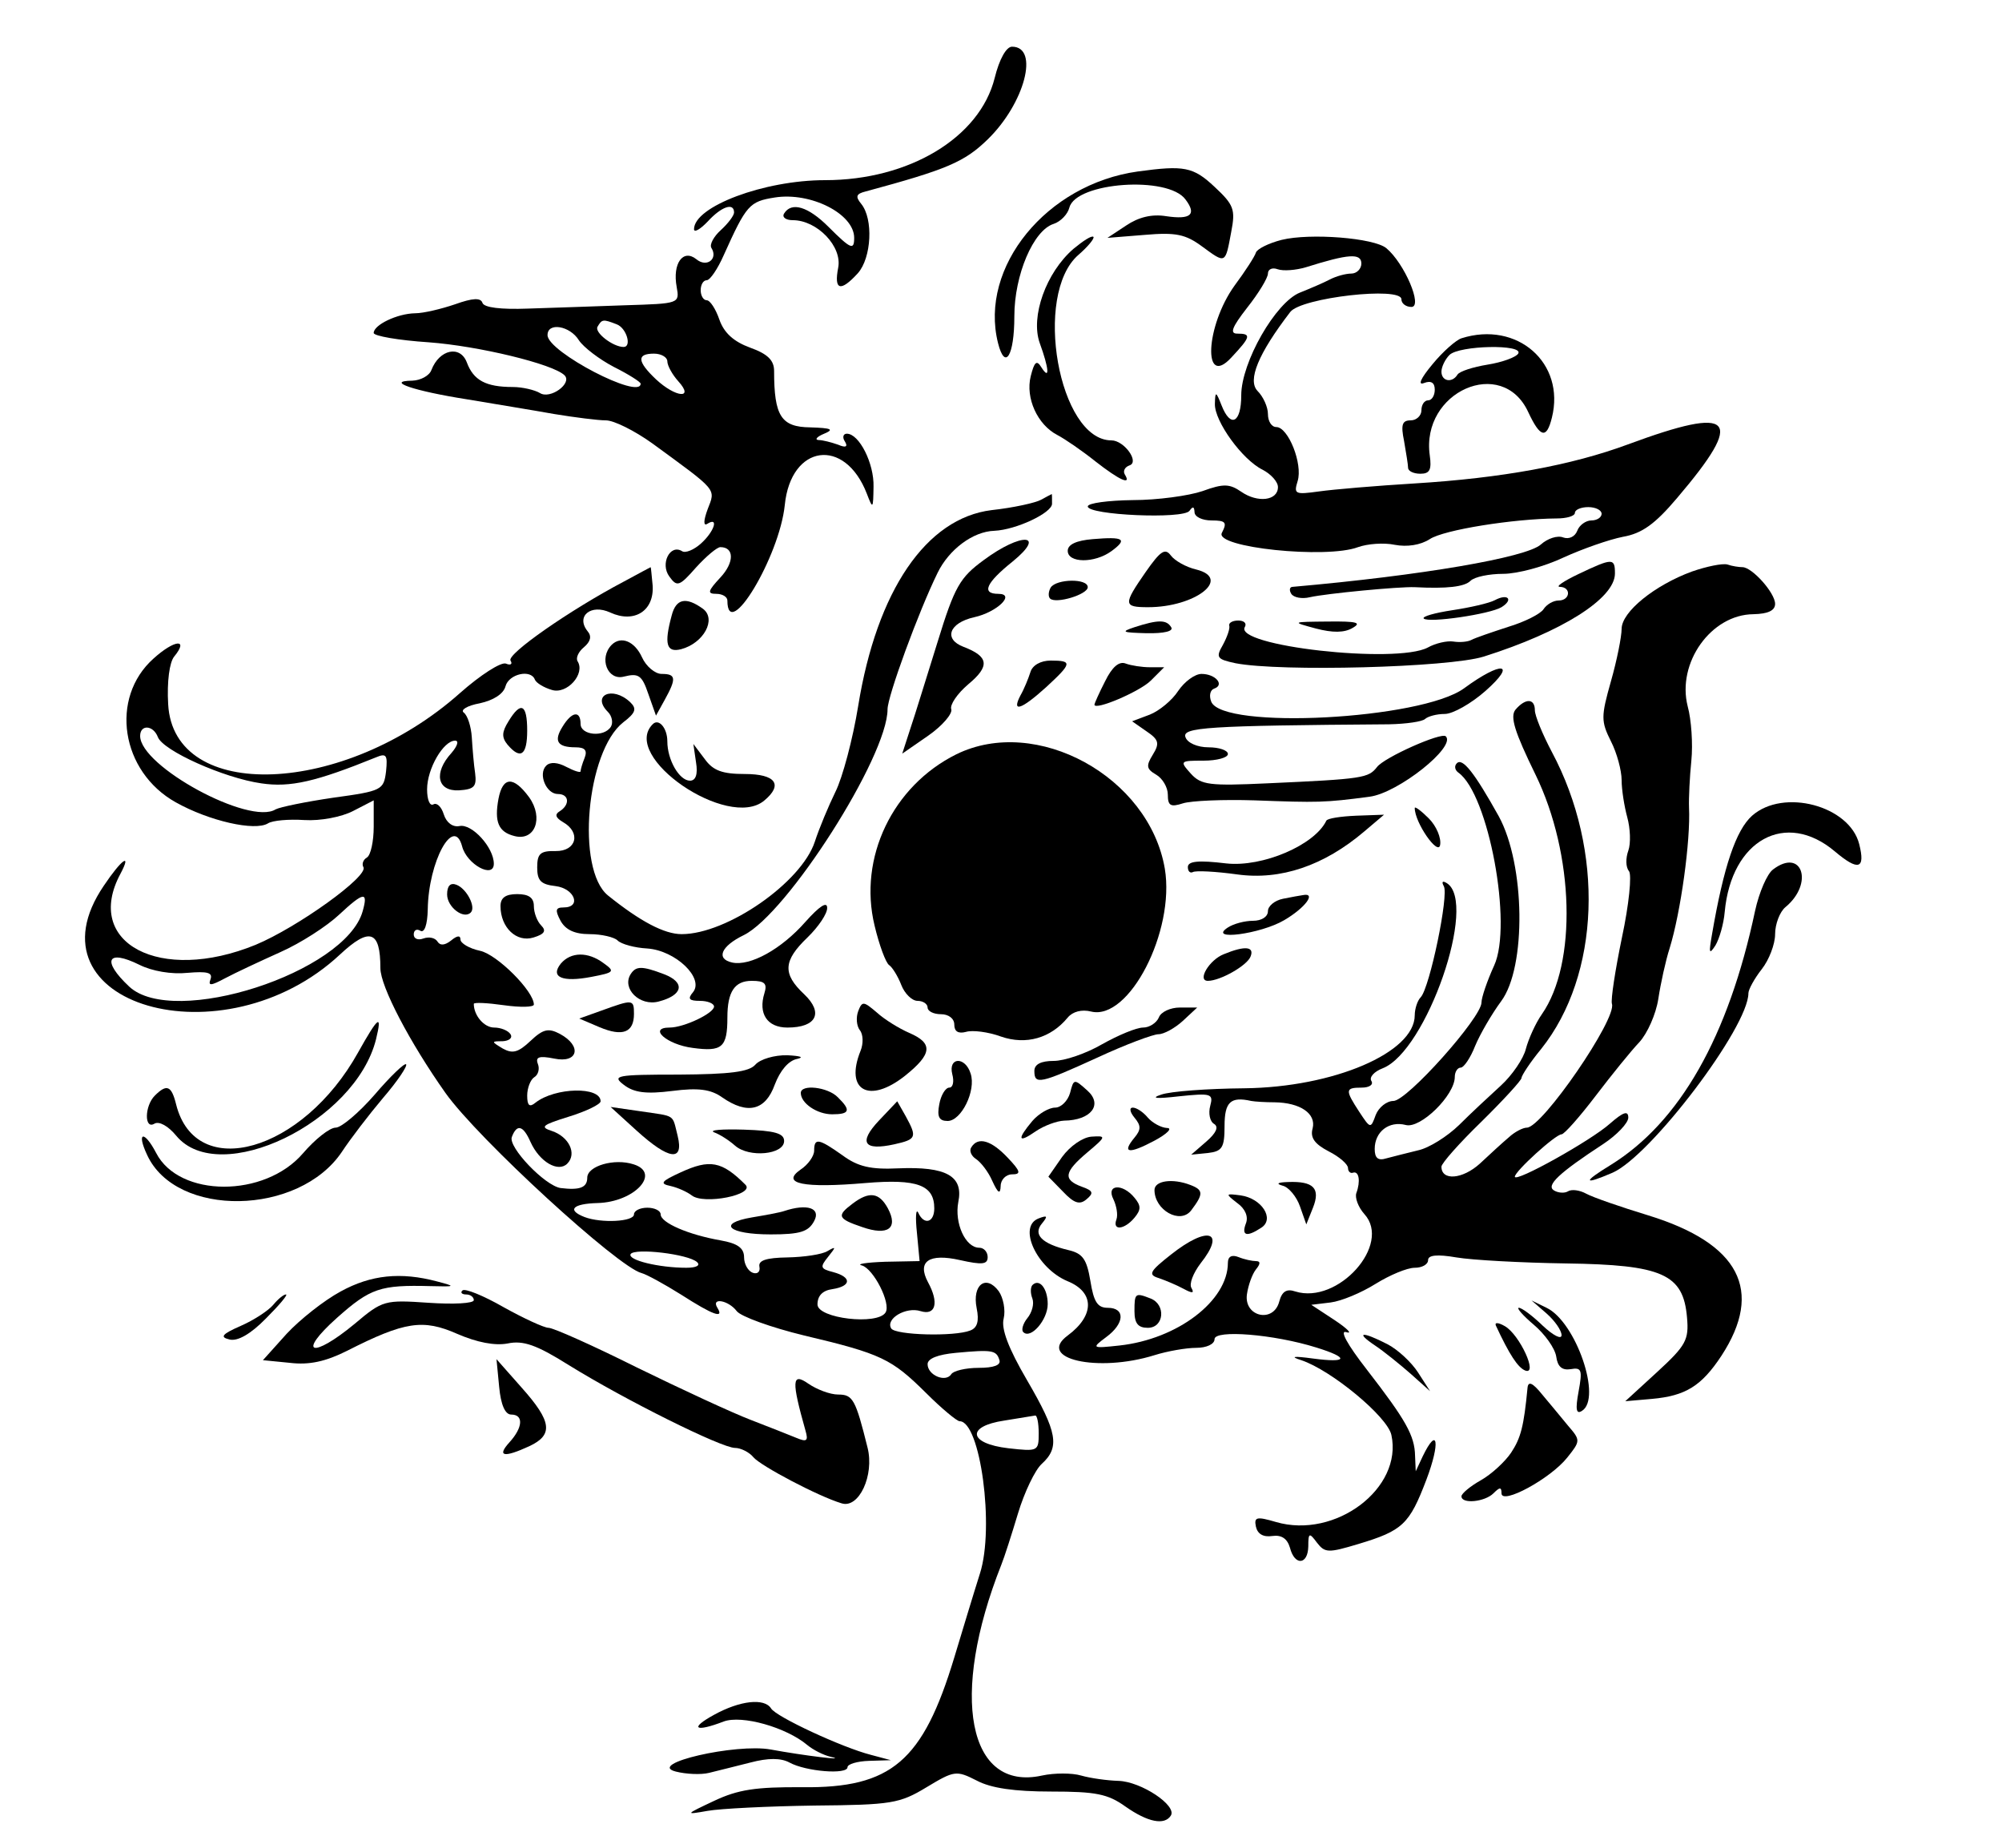 <?xml version="1.0" standalone="no"?>
<!DOCTYPE svg PUBLIC "-//W3C//DTD SVG 20010904//EN"
 "http://www.w3.org/TR/2001/REC-SVG-20010904/DTD/svg10.dtd">
<svg version="1.0" xmlns="http://www.w3.org/2000/svg"
 width="300pt" height="277pt" viewBox="0 0 300 277"
 preserveAspectRatio="xMidYMid meet">
<g transform="translate(0,277) scale(0.05,-0.05)"
fill="#000000" stroke="none">
<path d="M2981 5306 c-45 -179 -257 -306 -508 -306 -183 0 -393 -79 -393 -147
0 -11 18 -1 41 23 41 45 79 58 79 27 0 -9 -18 -33 -40 -53 -21 -19 -34 -43
-28 -53 21 -33 -14 -60 -45 -34 -40 32 -72 -13 -59 -83 9 -50 8 -50 -154 -55
-90 -3 -222 -8 -292 -10 -81 -3 -131 3 -136 17 -5 16 -29 15 -82 -4 -41 -14
-95 -27 -120 -27 -54 -1 -124 -35 -124 -59 0 -9 74 -22 165 -28 149 -11 373
-65 407 -99 24 -24 -43 -73 -74 -53 -15 9 -52 18 -81 18 -81 0 -118 20 -138
74 -20 52 -82 39 -106 -23 -6 -17 -32 -31 -57 -32 -84 -1 5 -31 164 -56 83
-14 200 -33 261 -44 61 -10 131 -19 155 -19 24 0 86 -31 139 -69 197 -144 190
-135 166 -197 -13 -35 -13 -52 -1 -44 35 22 21 -23 -19 -59 -21 -19 -47 -30
-57 -23 -36 22 -66 -38 -38 -76 23 -32 30 -30 80 27 30 33 63 61 73 61 42 0
42 -46 0 -91 -38 -41 -40 -49 -12 -49 18 0 33 -9 33 -20 0 -128 156 131 172
286 18 182 180 205 246 34 18 -47 19 -46 20 21 2 70 -43 159 -80 159 -11 0
-14 -11 -6 -23 10 -16 3 -20 -20 -10 -20 7 -46 14 -59 14 -12 1 -5 10 17 19
31 13 22 17 -42 19 -87 1 -108 34 -108 169 0 32 -19 51 -72 70 -49 18 -78 44
-92 84 -11 32 -28 58 -38 58 -10 0 -18 14 -18 30 0 17 8 30 18 30 10 0 33 34
51 75 68 151 77 161 153 173 108 17 238 -49 238 -121 0 -38 -10 -34 -77 33
-61 61 -111 76 -133 40 -7 -11 5 -20 26 -20 73 0 149 -79 136 -143 -13 -67 7
-73 59 -16 41 46 47 163 10 208 -18 22 -15 30 13 37 244 66 296 88 366 156
111 108 156 278 73 278 -17 0 -38 -37 -52 -94z m-1133 -738 c30 -11 46 -68 21
-68 -32 0 -89 44 -78 61 13 22 16 23 57 7z m-113 -48 c14 -21 61 -57 105 -80
44 -22 80 -45 80 -50 0 -50 -278 95 -279 145 -1 40 67 29 94 -15z m265 -63 c0
-13 15 -40 33 -60 49 -54 -8 -49 -67 6 -57 54 -58 77 -6 77 22 0 40 -11 40
-23z"/>
<path d="M3410 5026 c-273 -38 -476 -286 -419 -514 21 -84 49 -39 49 80 0 124
57 258 118 277 21 7 42 29 47 49 20 76 296 96 348 24 34 -45 16 -61 -58 -50
-43 7 -83 -3 -120 -28 l-56 -37 112 9 c93 8 122 2 172 -35 71 -52 69 -53 87
44 13 67 8 81 -50 135 -64 60 -91 65 -230 46z"/>
<path d="M3217 4794 c-82 -71 -129 -203 -101 -282 28 -77 31 -114 5 -73 -14
23 -21 17 -32 -27 -16 -65 20 -145 80 -176 23 -12 74 -47 114 -79 73 -57 109
-73 88 -39 -6 10 0 22 14 27 31 10 -16 75 -54 75 -158 0 -236 437 -99 556 29
25 49 50 45 54 -5 5 -31 -12 -60 -36z"/>
<path d="M3841 4821 c-39 -10 -73 -27 -77 -38 -3 -11 -32 -56 -64 -99 -87
-121 -96 -309 -10 -216 59 63 61 72 18 72 -23 0 -16 19 30 78 34 43 62 89 62
102 0 13 13 19 29 13 17 -6 55 -3 85 6 127 40 166 43 166 11 0 -16 -14 -30
-30 -30 -17 0 -46 -8 -65 -18 -19 -10 -59 -27 -89 -39 -73 -29 -176 -209 -176
-308 0 -83 -32 -99 -59 -30 -17 43 -19 43 -20 4 -1 -52 82 -167 143 -197 25
-13 46 -36 46 -52 0 -41 -61 -48 -110 -14 -35 24 -53 25 -116 2 -41 -14 -135
-27 -209 -27 -74 -1 -135 -9 -135 -19 0 -26 287 -39 305 -13 10 14 14 13 15
-4 0 -14 23 -25 51 -25 43 0 47 -6 31 -37 -24 -44 313 -79 408 -43 28 10 77
14 110 7 37 -7 77 -1 105 17 42 28 251 61 380 62 30 0 55 7 55 17 0 9 18 17
40 17 22 0 40 -9 40 -20 0 -11 -14 -20 -31 -20 -16 0 -36 -14 -42 -31 -7 -18
-25 -26 -42 -20 -17 7 -47 -3 -67 -21 -43 -39 -357 -93 -744 -127 -9 0 -11
-10 -4 -21 7 -11 32 -16 56 -10 49 11 267 32 314 30 96 -5 149 1 167 19 12 12
56 21 98 21 43 0 124 22 181 49 57 26 137 54 178 62 57 10 96 38 162 116 206
242 172 279 -147 161 -170 -63 -379 -101 -639 -117 -115 -7 -245 -18 -287 -24
-72 -10 -76 -8 -64 31 16 51 -28 162 -64 162 -14 0 -25 17 -25 39 0 21 -14 52
-31 69 -31 32 2 112 98 237 33 43 333 77 333 38 0 -13 14 -23 30 -23 35 0 -21
131 -75 176 -37 31 -229 46 -314 25z"/>
<path d="M4380 4526 c-16 -5 -56 -40 -87 -78 -35 -42 -45 -64 -25 -56 21 8 32
1 32 -20 0 -18 -9 -32 -20 -32 -11 0 -20 -13 -20 -30 0 -16 -15 -30 -32 -30
-26 0 -30 -13 -20 -62 6 -35 12 -71 12 -80 0 -10 16 -18 37 -18 28 0 34 12 28
55 -27 191 217 299 295 130 36 -77 55 -82 71 -17 41 164 -104 291 -271 238z
m170 -46 c-7 -11 -48 -26 -92 -33 -43 -7 -84 -20 -90 -30 -16 -26 -48 -20 -48
9 0 14 11 37 24 50 29 29 224 33 206 4z"/>
<path d="M3120 4042 c-16 -9 -83 -24 -148 -31 -196 -24 -344 -241 -400 -587
-16 -99 -47 -215 -68 -257 -21 -43 -49 -110 -62 -150 -40 -122 -263 -277 -399
-277 -52 0 -124 38 -221 116 -96 78 -65 432 46 519 38 29 41 41 20 61 -53 49
-116 20 -66 -30 12 -12 16 -32 9 -44 -20 -33 -91 -26 -91 8 0 41 -26 38 -54
-8 -27 -43 -16 -62 39 -62 28 0 36 -9 27 -32 -7 -17 -12 -35 -12 -40 0 -5 -19
1 -42 13 -26 14 -49 16 -61 4 -25 -25 0 -85 35 -85 34 0 37 -32 5 -52 -15 -9
-12 -19 10 -32 55 -31 41 -88 -22 -87 -46 1 -55 -8 -55 -49 0 -40 11 -51 55
-56 57 -7 79 -64 24 -64 -24 0 -26 -8 -9 -40 15 -27 42 -40 87 -40 36 0 74 -9
84 -19 11 -11 51 -22 89 -24 85 -6 171 -89 137 -131 -17 -20 -12 -26 21 -26
23 0 42 -8 42 -17 0 -20 -90 -63 -133 -63 -66 0 -9 -51 69 -61 88 -12 104 1
104 91 0 78 22 110 73 110 39 0 47 -8 38 -37 -19 -61 8 -103 69 -103 87 0 109
44 50 100 -65 61 -63 100 10 170 33 32 60 72 59 89 0 20 -23 5 -65 -42 -72
-82 -166 -134 -220 -122 -49 11 -33 49 35 82 130 64 431 535 431 677 0 39 93
293 150 409 34 70 106 124 170 126 66 3 173 54 173 81 0 17 0 30 -1 29 -1 0
-15 -8 -32 -17z"/>
<path d="M3275 3924 c-49 -4 -75 -16 -75 -35 0 -37 80 -38 131 -1 49 36 38 44
-56 36z"/>
<path d="M2948 3861 c-71 -52 -87 -79 -138 -245 -32 -102 -68 -220 -82 -261
l-24 -74 78 54 c43 30 73 66 69 79 -5 13 18 47 51 75 65 54 62 83 -14 112 -61
23 -44 72 32 89 68 15 125 70 72 70 -51 0 -38 32 43 97 103 84 26 88 -87 4z"/>
<path d="M3434 3826 c-68 -98 -68 -106 7 -106 141 0 252 86 144 113 -30 7 -64
26 -76 42 -17 23 -31 14 -75 -49z"/>
<path d="M4730 3819 c-44 -21 -69 -38 -55 -38 35 -1 31 -41 -4 -41 -16 0 -36
-12 -45 -26 -9 -14 -56 -38 -106 -53 -49 -16 -99 -33 -110 -39 -11 -6 -35 -8
-54 -5 -19 3 -54 -5 -77 -18 -95 -50 -584 5 -548 62 6 11 -3 19 -20 19 -17 0
-29 -7 -27 -15 3 -8 -6 -34 -19 -58 -22 -38 -18 -43 38 -55 134 -26 639 -13
744 20 234 74 393 174 393 249 0 47 -7 47 -110 -2z"/>
<path d="M5071 3827 c-112 -41 -211 -121 -211 -172 0 -23 -14 -94 -32 -157
-30 -106 -30 -120 0 -180 18 -35 32 -88 32 -116 0 -29 8 -79 17 -112 9 -33 11
-78 3 -100 -8 -22 -8 -49 2 -61 9 -11 0 -101 -21 -199 -20 -97 -34 -187 -30
-199 15 -45 -209 -371 -255 -371 -12 0 -37 -13 -54 -29 -18 -15 -57 -51 -87
-79 -52 -47 -115 -52 -115 -9 0 10 54 71 120 135 66 65 120 124 120 131 0 7
26 47 59 87 177 222 190 594 32 890 -28 53 -51 109 -51 125 0 36 -28 37 -58 2
-17 -21 -3 -66 60 -195 116 -238 125 -566 19 -718 -19 -27 -40 -74 -48 -104
-7 -29 -41 -79 -75 -110 -34 -31 -91 -84 -125 -118 -35 -34 -90 -69 -123 -76
-33 -8 -76 -19 -95 -24 -25 -8 -35 1 -35 28 0 52 43 85 93 72 44 -12 147 89
147 144 0 15 8 28 18 28 9 0 29 29 43 65 15 36 50 96 78 134 76 102 72 409 -7
554 -73 131 -109 177 -126 159 -8 -8 -6 -20 5 -28 90 -64 163 -456 107 -578
-21 -46 -38 -96 -38 -111 0 -45 -223 -295 -264 -295 -20 0 -44 -19 -53 -42
-15 -42 -16 -41 -49 9 -43 66 -43 73 7 73 23 0 36 9 29 20 -7 11 8 28 34 38
131 51 286 497 192 555 -13 8 -16 4 -9 -9 16 -25 -42 -304 -69 -333 -10 -10
-18 -35 -18 -54 0 -112 -243 -216 -511 -219 -110 -1 -221 -9 -249 -19 -33 -11
-15 -13 54 -5 96 10 103 8 93 -29 -6 -22 -1 -47 12 -54 14 -9 6 -27 -24 -53
l-45 -39 50 5 c43 5 50 16 50 81 0 72 18 89 80 75 11 -2 43 -4 70 -4 77 -1
125 -34 114 -78 -8 -28 6 -47 48 -69 32 -16 58 -39 58 -50 0 -10 7 -17 15 -14
18 6 23 -26 10 -61 -5 -14 6 -43 24 -63 83 -91 -79 -272 -207 -232 -26 9 -40
0 -48 -30 -17 -66 -106 -46 -97 21 4 28 16 61 27 75 14 17 14 25 0 25 -11 0
-35 5 -52 12 -20 8 -32 2 -32 -17 0 -114 -151 -229 -325 -248 -83 -9 -84 -8
-40 25 56 41 58 88 5 88 -31 0 -42 18 -52 80 -11 66 -23 83 -66 93 -80 19
-107 47 -79 80 18 22 16 25 -10 15 -64 -24 -6 -149 86 -188 82 -33 82 -103 1
-163 -95 -70 90 -112 260 -59 38 12 95 22 125 22 31 0 55 11 55 26 0 29 177
15 305 -25 100 -31 95 -47 -10 -33 -59 8 -70 6 -35 -5 90 -30 258 -169 270
-224 35 -160 -168 -313 -346 -261 -58 17 -66 15 -60 -14 5 -22 22 -32 49 -28
28 4 45 -8 53 -35 14 -55 54 -52 55 4 0 41 3 42 26 11 24 -31 34 -31 124 -4
133 40 153 59 204 193 42 111 34 163 -11 70 l-21 -45 -2 46 c-1 61 -28 108
-144 258 -60 77 -83 120 -62 113 19 -6 4 10 -35 36 l-70 46 58 7 c32 4 92 29
135 56 42 26 94 48 117 48 22 0 40 10 40 23 0 15 27 18 85 8 47 -8 195 -16
328 -18 290 -4 352 -32 363 -162 6 -67 -3 -84 -89 -163 l-96 -88 80 7 c100 9
148 38 208 129 128 196 54 337 -219 421 -82 25 -166 54 -186 65 -20 11 -44 14
-55 7 -10 -6 -29 -5 -42 3 -24 15 15 52 148 139 41 27 75 63 75 79 0 22 -15
17 -55 -18 -57 -51 -285 -178 -285 -159 0 16 122 127 140 127 8 0 54 52 102
115 48 63 107 136 131 161 24 26 50 84 57 130 7 46 22 115 34 152 33 107 63
322 58 422 -1 28 2 91 7 140 5 50 0 123 -11 163 -33 130 70 275 197 276 44 1
65 11 65 31 0 33 -69 110 -98 110 -10 0 -31 3 -45 8 -15 4 -63 -6 -106 -21z"/>
<path d="M1870 3797 c-163 -86 -352 -218 -340 -237 7 -11 0 -15 -14 -9 -15 5
-76 -34 -137 -88 -347 -309 -859 -330 -875 -34 -4 68 4 126 18 143 45 55 1 51
-62 -6 -132 -118 -98 -339 67 -431 100 -56 237 -87 276 -63 14 9 63 13 109 10
48 -3 111 9 146 27 l62 32 0 -79 c0 -44 -9 -85 -20 -92 -12 -7 -16 -20 -11
-29 17 -27 -198 -181 -323 -233 -286 -117 -517 5 -405 213 35 66 3 43 -50 -36
-243 -357 359 -532 708 -206 89 83 121 72 121 -41 0 -55 89 -224 195 -374 98
-138 518 -523 588 -540 15 -4 68 -33 119 -65 95 -61 129 -73 108 -39 -20 32
33 23 58 -10 12 -16 103 -49 202 -73 232 -55 262 -70 365 -172 47 -47 93 -85
101 -85 62 0 105 -318 61 -456 -20 -63 -54 -176 -77 -252 -94 -311 -188 -392
-455 -389 -140 1 -193 -7 -265 -41 -87 -41 -88 -42 -20 -30 39 7 183 14 320
16 232 2 256 6 337 55 83 50 89 51 150 20 43 -23 114 -33 223 -33 134 0 170
-7 223 -45 67 -47 117 -57 136 -27 19 30 -89 102 -157 104 -34 1 -84 8 -112
16 -27 8 -80 8 -117 0 -222 -49 -278 238 -122 632 9 22 31 91 50 154 19 63 51
130 71 148 55 50 47 95 -44 251 -56 96 -78 154 -70 185 6 25 -1 62 -15 82 -38
51 -80 19 -66 -51 8 -39 2 -59 -19 -67 -48 -19 -224 -14 -237 6 -18 29 44 66
88 52 45 -14 56 25 22 87 -33 62 3 87 96 66 67 -15 83 -13 83 9 0 15 -11 28
-25 28 -42 0 -75 74 -63 137 16 78 -36 107 -180 101 -82 -4 -121 5 -167 39
-72 51 -85 53 -85 14 0 -16 -18 -42 -41 -57 -60 -42 9 -56 195 -40 155 13 206
-6 206 -76 0 -43 -31 -51 -48 -13 -7 14 -9 -13 -4 -60 l8 -85 -103 -2 c-57 -2
-88 -7 -70 -11 35 -10 88 -114 71 -141 -24 -39 -204 -18 -204 24 0 26 15 42
45 46 57 9 58 36 2 51 -39 10 -40 15 -15 46 24 30 24 32 -2 17 -16 -10 -70
-18 -120 -19 -64 -1 -88 -9 -84 -28 3 -15 -6 -23 -20 -18 -14 5 -26 26 -26 46
0 28 -19 42 -70 51 -97 17 -180 53 -180 78 0 11 -18 20 -40 20 -22 0 -40 -9
-40 -20 0 -22 -98 -27 -148 -8 -54 21 -36 40 39 42 111 3 191 90 108 116 -58
19 -139 -5 -139 -40 0 -30 -23 -38 -80 -31 -47 7 -158 123 -146 153 15 40 34
35 56 -15 27 -60 83 -92 110 -65 30 30 5 81 -46 98 -37 12 -29 18 51 43 52 16
95 37 95 46 0 45 -136 42 -195 -4 -18 -15 -25 -9 -25 21 0 23 10 48 21 55 12
7 17 25 11 40 -8 21 4 25 49 16 72 -15 84 38 17 74 -34 18 -50 15 -88 -21 -37
-35 -54 -39 -83 -23 -35 21 -35 22 -1 22 20 1 31 10 24 21 -7 11 -29 20 -49
20 -30 0 -61 36 -61 71 0 5 41 3 90 -4 50 -7 90 -6 90 2 0 40 -110 150 -161
161 -33 7 -59 23 -59 34 0 13 -10 12 -28 -3 -19 -15 -33 -16 -41 -3 -7 11 -25
15 -42 9 -16 -6 -29 -1 -29 12 0 13 9 18 20 11 12 -7 21 18 22 64 2 144 78
283 103 189 14 -54 95 -98 95 -52 0 49 -66 121 -103 113 -20 -4 -39 10 -47 35
-7 23 -21 36 -31 30 -11 -6 -19 14 -19 45 0 62 49 146 84 146 12 0 7 -16 -11
-37 -54 -59 -43 -115 22 -112 46 3 54 11 49 51 -4 26 -8 75 -10 108 -2 33 -13
66 -24 74 -11 8 10 21 48 28 41 9 71 28 77 51 10 37 76 52 88 20 4 -10 27 -24
51 -31 45 -14 101 48 77 86 -6 10 3 29 19 42 20 17 24 33 11 48 -36 45 10 83
68 56 72 -33 132 5 127 81 -3 30 -5 55 -6 55 0 0 -36 -19 -80 -43z m-1397
-466 c15 -41 198 -123 310 -139 87 -13 164 5 344 78 31 13 35 7 30 -42 -7 -56
-12 -59 -158 -79 -82 -12 -160 -28 -173 -35 -78 -49 -406 129 -406 220 0 35
39 33 53 -3z m614 -522 c-51 -184 -567 -351 -700 -226 -83 78 -66 113 31 65
38 -19 96 -29 144 -24 59 5 76 1 69 -19 -8 -21 1 -20 44 3 30 16 105 51 165
78 61 27 140 78 177 113 73 68 87 70 70 10z m1002 -1052 c11 -10 -2 -17 -32
-17 -82 0 -177 23 -167 41 12 19 173 0 199 -24z m906 -293 c6 -16 -17 -24 -62
-24 -39 0 -76 -9 -82 -19 -17 -26 -71 -3 -71 30 0 17 31 29 85 34 108 10 121
8 130 -21z m118 -220 c0 -54 -2 -55 -91 -45 -120 14 -127 66 -12 83 44 7 85
14 92 15 6 2 11 -22 11 -53z"/>
<path d="M3149 3779 c-7 -12 -8 -27 -2 -33 17 -17 113 12 113 34 0 27 -94 25
-111 -1z"/>
<path d="M4480 3741 c-17 -9 -74 -22 -127 -30 -53 -8 -92 -19 -86 -25 14 -14
198 13 233 34 37 23 19 42 -20 21z"/>
<path d="M2013 3695 c-23 -85 -16 -112 28 -101 68 18 107 90 66 121 -51 37
-81 31 -94 -20z"/>
<path d="M3400 3660 c-42 -14 -37 -16 36 -18 53 -1 82 6 74 18 -14 23 -39 23
-110 0z"/>
<path d="M3944 3656 c50 -13 85 -13 110 2 28 16 12 20 -74 19 -110 -1 -110 -1
-36 -21z"/>
<path d="M1833 3607 c-39 -40 -12 -108 37 -95 44 11 54 4 73 -52 l23 -65 26
47 c36 65 34 78 -9 78 -20 0 -47 23 -59 50 -22 48 -63 65 -91 37z"/>
<path d="M3088 3525 c-6 -19 -19 -51 -30 -70 -27 -52 3 -42 77 25 78 72 80 80
14 80 -30 0 -55 -14 -61 -35z"/>
<path d="M3312 3498 c-18 -35 -32 -67 -32 -70 0 -19 136 39 169 72 l40 40 -43
0 c-23 0 -56 5 -72 11 -20 8 -41 -10 -62 -53z"/>
<path d="M4388 3477 c-128 -94 -725 -125 -758 -40 -7 18 -3 35 9 39 32 11 4
44 -38 44 -20 0 -51 -23 -70 -51 -18 -28 -57 -60 -85 -71 l-53 -20 43 -30 c37
-25 40 -36 19 -70 -21 -34 -19 -43 10 -60 19 -11 35 -38 35 -60 0 -33 8 -38
45 -26 25 8 122 12 215 9 190 -7 210 -7 345 11 85 11 260 150 228 181 -13 13
-184 -63 -206 -92 -26 -33 -40 -36 -330 -49 -172 -8 -197 -5 -228 29 -34 38
-33 39 38 39 40 0 73 9 73 20 0 11 -26 20 -58 20 -33 0 -63 13 -69 30 -12 30
64 35 610 39 51 1 100 8 108 16 9 8 35 15 59 15 24 0 79 31 122 69 96 85 49
91 -64 8z"/>
<path d="M1524 3378 c-20 -32 -21 -48 -3 -70 39 -46 59 -32 59 42 0 80 -19 89
-56 28z"/>
<path d="M1956 3369 c-97 -97 226 -318 334 -229 58 48 35 80 -58 80 -67 0 -95
10 -120 45 l-34 45 8 -55 c6 -36 -1 -55 -18 -55 -32 0 -68 62 -68 118 0 40
-26 70 -44 51z"/>
<path d="M2866 3279 c-191 -95 -294 -310 -245 -513 14 -59 34 -113 44 -119 9
-6 26 -33 36 -59 10 -26 32 -48 49 -48 16 0 30 -9 30 -20 0 -11 18 -20 40 -20
23 0 40 -13 40 -31 0 -21 12 -28 35 -22 19 6 67 0 105 -14 75 -26 149 -5 200
57 15 18 42 25 70 18 114 -28 252 241 221 428 -47 276 -385 461 -625 343z"/>
<path d="M1494 3146 c-13 -70 0 -100 48 -112 61 -16 88 54 44 116 -47 64 -79
63 -92 -4z"/>
<path d="M5251 3095 c-48 -43 -85 -151 -120 -355 -10 -57 -9 -63 10 -34 12 20
25 65 28 101 20 216 183 305 330 181 71 -60 92 -53 73 22 -29 115 -227 168
-321 85z"/>
<path d="M4240 3118 c0 -44 70 -144 76 -111 4 21 -11 57 -34 80 -23 23 -42 37
-42 31z"/>
<path d="M3975 3080 c-35 -73 -191 -140 -300 -128 -83 10 -115 7 -115 -11 0
-13 7 -19 15 -15 8 5 68 2 133 -7 130 -18 260 26 381 129 l59 50 -84 -3 c-46
-2 -86 -8 -89 -15z"/>
<path d="M5314 2934 c-18 -13 -42 -69 -54 -124 -80 -378 -226 -634 -433 -762
-85 -52 -82 -61 6 -23 114 50 407 436 407 538 0 11 18 44 40 72 22 28 40 75
40 105 0 30 14 67 31 81 86 71 50 179 -37 113z"/>
<path d="M1340 2859 c0 -38 50 -76 71 -54 16 16 -12 71 -43 83 -18 7 -28 -3
-28 -29z"/>
<path d="M1500 2824 c0 -64 48 -110 99 -94 33 10 39 20 23 36 -12 12 -22 38
-22 58 0 25 -15 36 -50 36 -35 0 -50 -11 -50 -36z"/>
<path d="M3845 2846 c-25 -5 -45 -22 -45 -37 0 -17 -19 -29 -45 -29 -25 0 -58
-9 -75 -20 -63 -41 98 -20 169 22 63 37 97 83 56 75 -8 -1 -35 -6 -60 -11z"/>
<path d="M3668 2680 c-44 -17 -81 -80 -48 -80 37 0 118 46 128 73 12 30 -17
33 -80 7z"/>
<path d="M1681 2652 c-33 -41 4 -57 92 -40 68 13 71 16 36 41 -47 35 -98 34
-128 -1z"/>
<path d="M1890 2620 c-27 -43 27 -97 84 -82 73 19 81 57 16 82 -66 25 -84 25
-100 0z"/>
<path d="M1803 2511 l-67 -24 61 -26 c69 -29 103 -16 103 40 0 44 -3 44 -97
10z"/>
<path d="M2572 2509 c-7 -19 -5 -44 5 -57 10 -12 11 -40 2 -62 -48 -119 26
-160 134 -74 81 65 84 97 12 128 -30 13 -74 40 -97 61 -40 34 -44 35 -56 4z"/>
<path d="M3473 2490 c-7 -16 -28 -30 -47 -30 -20 0 -75 -23 -123 -50 -48 -28
-113 -50 -145 -50 -38 0 -58 -10 -58 -30 0 -42 16 -39 189 40 84 39 167 70
183 70 16 0 49 18 73 40 l43 40 -52 0 c-28 0 -57 -13 -63 -30z"/>
<path d="M1073 2385 c-166 -298 -486 -389 -545 -156 -14 57 -28 63 -64 27 -31
-31 -32 -103 -1 -84 14 8 41 -7 65 -36 129 -157 537 40 599 289 19 78 7 69
-54 -40z"/>
<path d="M2264 2349 c-19 -22 -76 -29 -230 -30 -188 0 -201 -3 -164 -31 30
-23 66 -28 145 -18 78 10 115 5 149 -19 76 -53 130 -40 158 38 16 42 41 72 67
77 22 5 10 9 -29 11 -39 1 -82 -12 -96 -28z"/>
<path d="M1123 2259 c-47 -54 -100 -99 -117 -99 -18 0 -62 -35 -98 -77 -115
-134 -371 -133 -440 1 -36 69 -60 64 -27 -6 87 -189 455 -183 584 10 25 38 80
110 123 161 43 50 74 96 69 101 -5 4 -47 -36 -94 -91z"/>
<path d="M2854 2320 c6 -22 2 -40 -9 -40 -11 0 -25 -22 -30 -50 -7 -37 -1 -50
25 -50 41 0 86 91 69 142 -16 52 -68 50 -55 -2z"/>
<path d="M3207 2264 c-7 -24 -27 -44 -45 -44 -18 0 -49 -18 -68 -40 -47 -56
-43 -68 10 -31 25 17 63 31 85 32 81 1 117 48 70 90 -40 36 -41 36 -52 -7z"/>
<path d="M2400 2264 c0 -31 49 -64 94 -64 53 0 57 12 17 51 -30 31 -111 40
-111 13z"/>
<path d="M2634 2181 c-62 -66 -45 -91 46 -71 67 15 69 21 34 85 l-25 44 -55
-58z"/>
<path d="M1908 2151 c97 -88 142 -94 123 -16 -17 67 -4 58 -111 74 l-90 13 78
-71z"/>
<path d="M3400 2190 c20 -24 20 -36 0 -60 -39 -47 -17 -50 60 -9 39 21 55 38
37 38 -17 1 -43 15 -57 31 -14 17 -34 30 -45 30 -11 0 -9 -13 5 -30z"/>
<path d="M2140 2146 c17 -6 45 -24 63 -40 42 -37 147 -27 147 14 0 23 -28 31
-120 34 -66 2 -106 -1 -90 -8z"/>
<path d="M3183 2072 l-41 -59 44 -45 c33 -35 50 -40 70 -23 23 19 20 26 -14
38 -57 21 -53 44 17 103 57 48 57 50 12 47 -26 -2 -64 -28 -88 -61z"/>
<path d="M2911 2101 c-7 -10 0 -26 14 -35 14 -9 37 -38 49 -66 17 -37 24 -41
25 -15 0 19 16 35 34 35 28 0 26 9 -13 50 -49 52 -89 64 -109 31z"/>
<path d="M2040 2026 c-59 -27 -64 -34 -30 -41 22 -5 50 -18 63 -28 36 -29 191
2 161 32 -71 71 -107 77 -194 37z"/>
<path d="M3460 1973 c0 -60 77 -104 110 -61 37 49 37 61 -2 76 -54 21 -108 13
-108 -15z"/>
<path d="M3844 1986 c18 -4 42 -33 52 -62 l19 -54 20 50 c23 58 2 80 -75 77
-31 -1 -37 -5 -16 -11z"/>
<path d="M3337 1945 c9 -19 14 -46 9 -60 -13 -35 24 -31 54 5 20 24 20 36 0
60 -36 44 -86 40 -63 -5z"/>
<path d="M2555 1932 c-48 -36 -45 -45 29 -70 77 -27 109 -4 77 56 -26 48 -56
52 -106 14z"/>
<path d="M3708 1934 c24 -17 34 -41 26 -61 -14 -37 2 -42 46 -13 41 26 2 88
-62 97 -46 6 -46 5 -10 -23z"/>
<path d="M2350 1910 c-11 -4 -54 -12 -96 -19 -107 -18 -71 -51 56 -51 88 0
113 8 130 40 21 39 -21 53 -90 30z"/>
<path d="M3510 1780 c-65 -51 -70 -61 -37 -71 20 -7 54 -21 74 -32 26 -14 33
-14 24 2 -8 12 5 45 27 74 77 97 22 114 -88 27z"/>
<path d="M1021 1669 c-50 -27 -122 -84 -162 -127 l-71 -79 81 -8 c58 -7 107 4
171 36 173 88 228 96 330 51 60 -26 113 -36 151 -29 47 10 87 -4 184 -65 168
-104 457 -248 498 -248 17 0 43 -13 55 -28 22 -26 194 -117 264 -138 52 -17
99 84 78 167 -36 145 -44 159 -88 159 -24 0 -64 15 -90 33 -49 34 -50 8 -8
-141 9 -31 4 -35 -27 -22 -20 8 -82 33 -137 54 -55 21 -208 92 -341 157 -132
66 -251 119 -265 119 -13 0 -74 28 -135 62 -61 35 -116 57 -123 50 -7 -6 -2
-12 11 -12 13 0 23 -8 23 -17 0 -10 -61 -13 -135 -8 -132 9 -138 8 -222 -63
-128 -106 -175 -91 -53 18 100 89 130 99 280 95 76 -2 77 -1 20 14 -109 29
-198 20 -289 -30z"/>
<path d="M3094 1688 c-6 -7 -6 -25 0 -40 6 -16 -1 -42 -15 -59 -13 -16 -19
-36 -12 -42 22 -22 73 37 73 84 0 47 -25 78 -46 57z"/>
<path d="M819 1629 c-14 -17 -58 -46 -97 -63 -57 -25 -64 -34 -34 -41 24 -6
63 16 109 63 40 40 67 72 60 72 -7 0 -24 -14 -38 -31z"/>
<path d="M3400 1610 c0 -37 11 -50 40 -50 49 0 55 70 8 88 -46 18 -48 16 -48
-38z"/>
<path d="M4635 1603 c25 -22 45 -51 45 -65 0 -14 -25 -1 -56 28 -31 30 -63 54
-72 54 -8 0 12 -23 45 -51 33 -28 63 -70 67 -95 4 -30 17 -42 43 -38 33 6 36
-2 24 -67 -10 -54 -7 -69 10 -58 61 37 -18 267 -106 309 l-45 22 45 -39z"/>
<path d="M4483 1567 c41 -88 66 -126 88 -135 40 -15 -17 108 -61 133 -19 11
-31 12 -27 2z"/>
<path d="M4121 1507 c27 -18 75 -57 107 -85 l58 -52 -36 56 c-20 31 -61 69
-92 85 -76 39 -98 37 -37 -4z"/>
<path d="M1496 1383 c5 -54 18 -83 36 -83 38 0 35 -39 -5 -83 -39 -43 -17 -47
59 -12 73 34 68 74 -22 175 l-76 86 8 -83z"/>
<path d="M4578 1380 c-11 -115 -20 -150 -49 -194 -18 -27 -59 -65 -91 -83 -32
-18 -58 -40 -58 -48 0 -24 70 -17 96 9 19 19 24 19 24 0 0 -36 147 44 197 107
40 50 40 52 3 95 -20 24 -55 67 -78 94 -29 36 -42 41 -44 20z"/>
<path d="M2140 400 c-75 -41 -57 -53 29 -20 54 20 187 -17 251 -71 17 -14 48
-30 70 -35 56 -13 -83 4 -180 22 -105 19 -374 -43 -285 -66 31 -8 76 -10 100
-4 25 6 80 20 124 31 53 14 91 14 117 0 49 -27 174 -37 174 -14 0 9 29 18 65
19 l65 2 -60 16 c-86 22 -284 114 -299 139 -20 32 -93 24 -171 -19z"/>
</g>
</svg>
